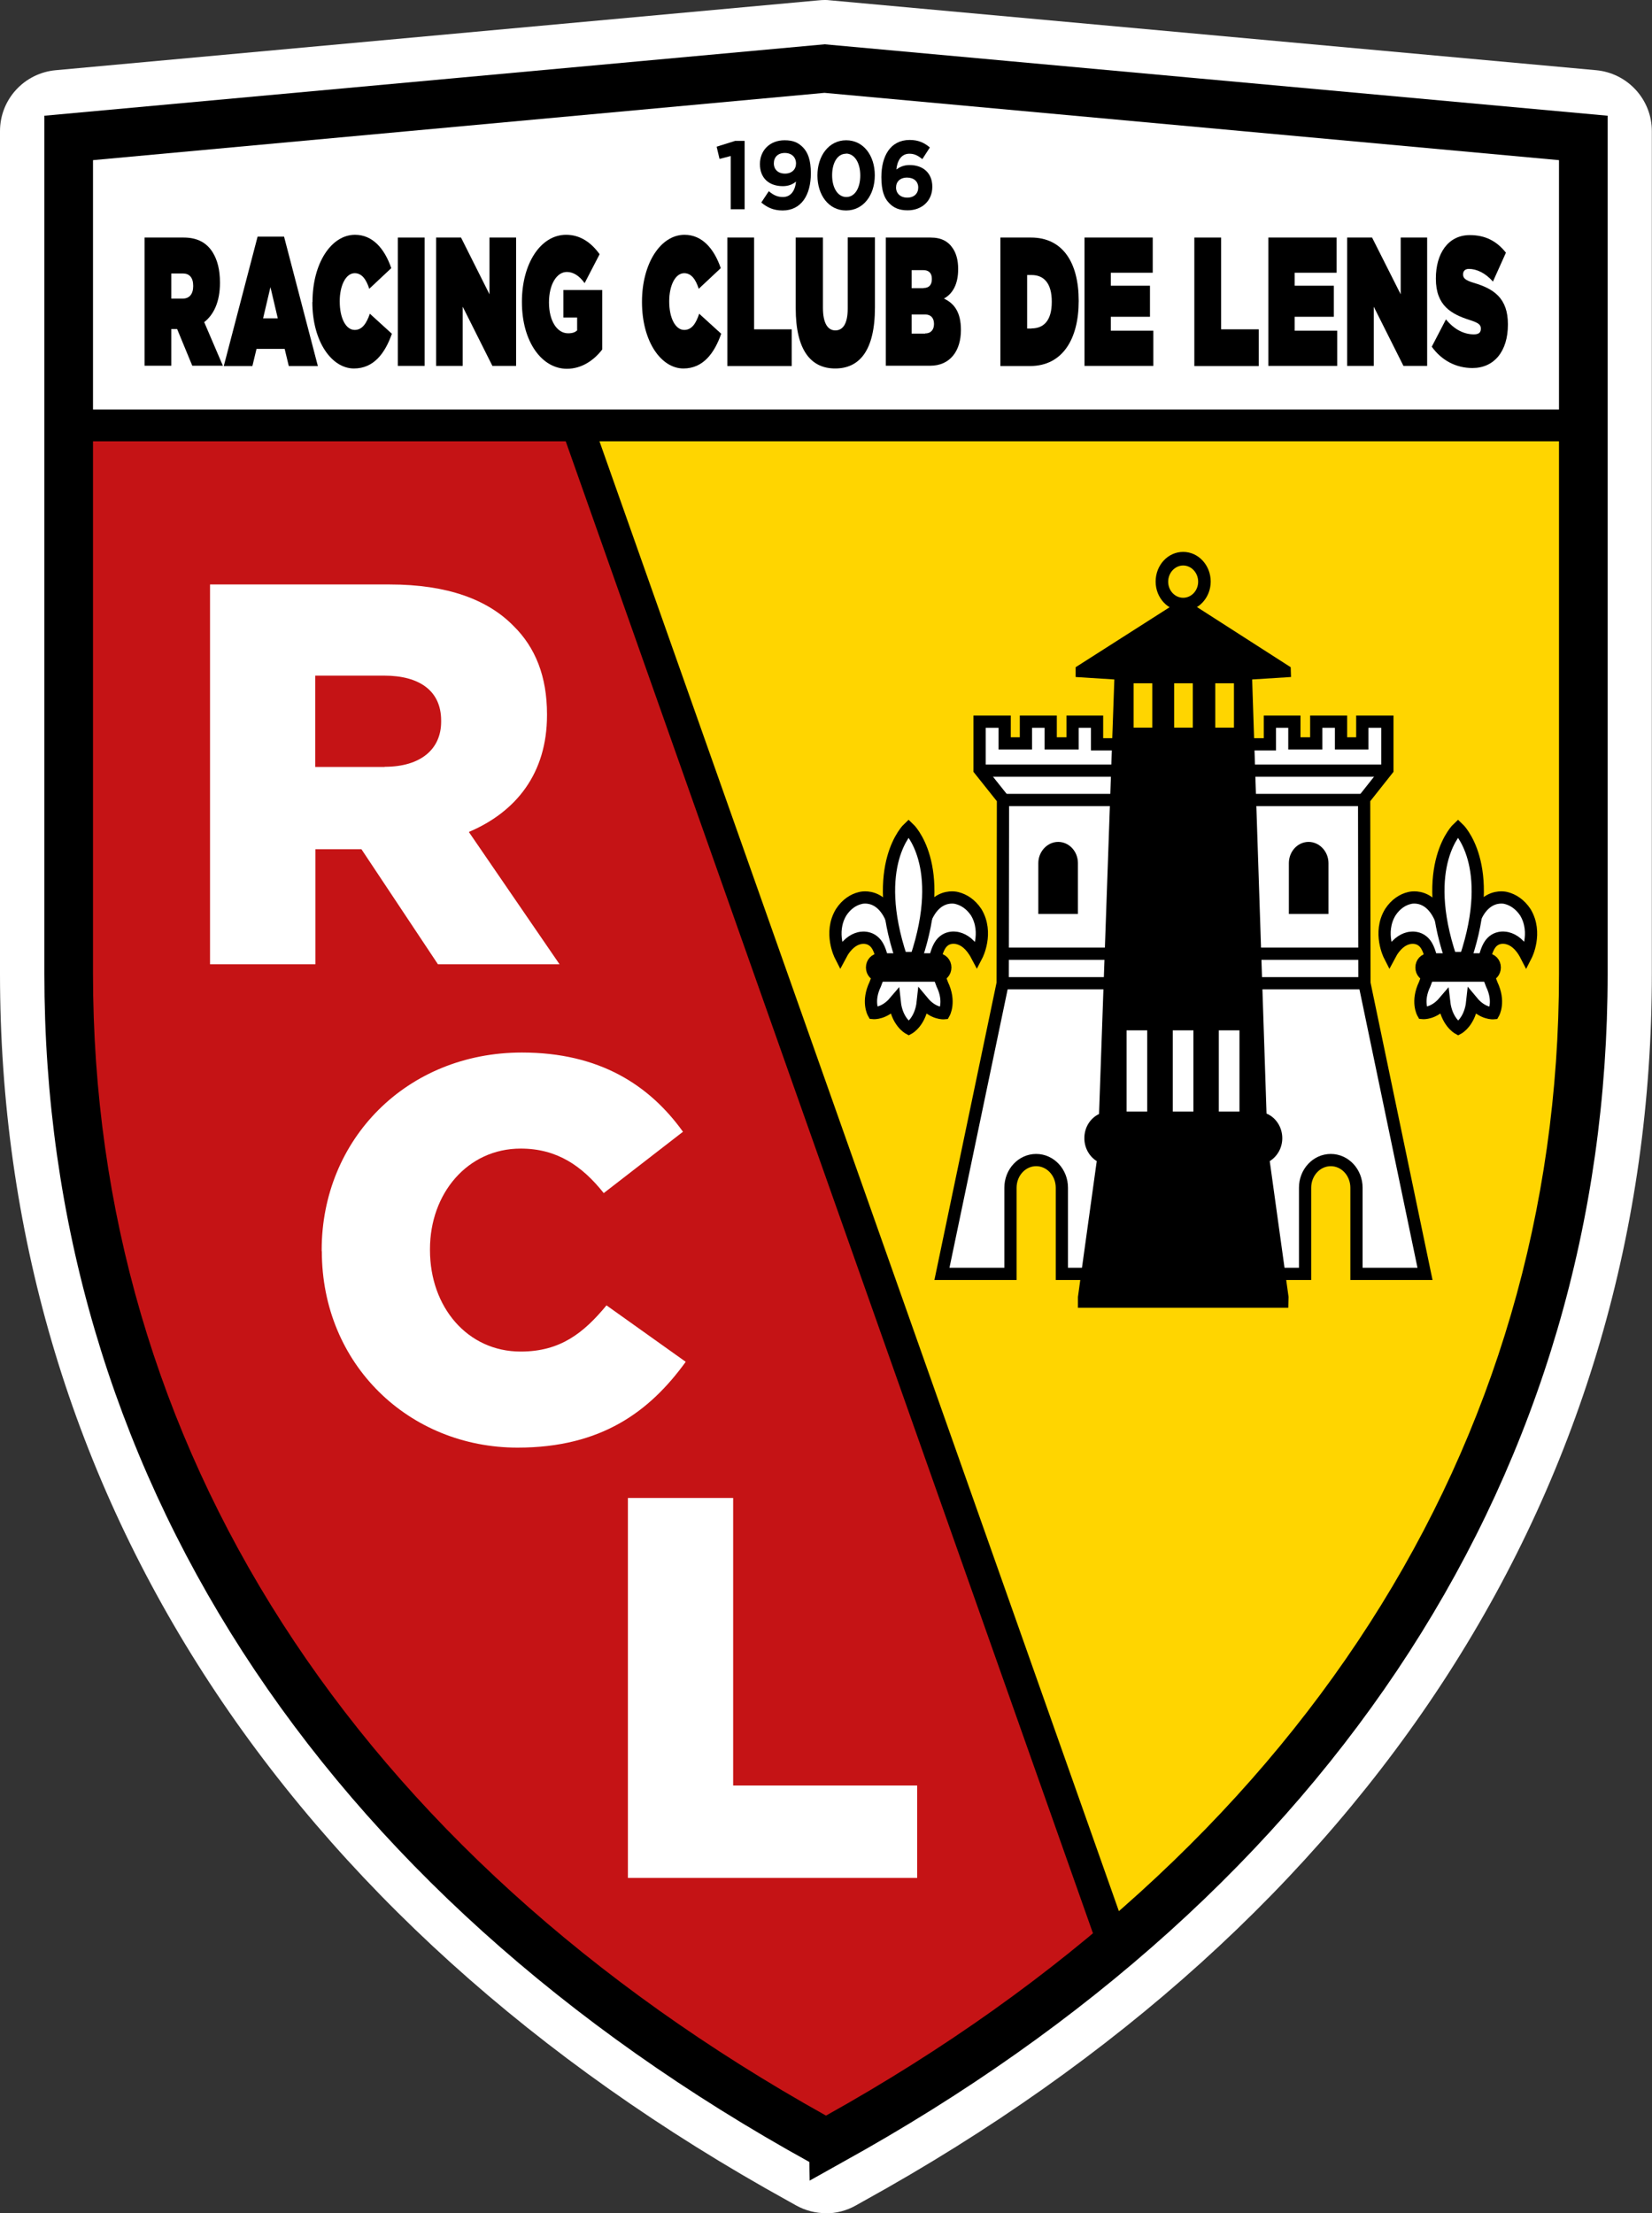 <?xml version="1.0" encoding="UTF-8"?>
<svg id="Calque_2" data-name="Calque 2" xmlns="http://www.w3.org/2000/svg" viewBox="0 0 108 144.69">
  <rect x="0" y="0" width="108" height="144.69" fill="#333333" stroke="none"/>
  <defs>
    <style>
      .cls-1 {
        fill: #ffd500;
      }

      .cls-1, .cls-2, .cls-3, .cls-4 {
        stroke-width: 0px;
      }

      .cls-5 {
        stroke-width: 2.2px;
      }

      .cls-5, .cls-6, .cls-7, .cls-8, .cls-9 {
        stroke: #000;
      }

      .cls-3, .cls-7 {
        fill: #fff;
      }

      .cls-6 {
        stroke-width: 2.08px;
      }

      .cls-6, .cls-9 {
        fill: none;
      }

      .cls-7, .cls-9 {
        stroke-width: .8px;
      }

      .cls-4 {
        fill: #c51315;
      }

      .cls-8 {
        stroke-width: .64px;
      }
    </style>
  </defs>
  <g id="Calque_1-2" data-name="Calque 1">
    <g>
      <path class="cls-3" d="M54,144.69c-.67,0-1.34-.17-1.94-.5l-.5-.28C18.31,125.55,0,97.05,0,63.66V8.57c0-2.07,1.58-3.79,3.64-3.98L53.54.02c.12-.01.24-.02.36-.02s.24,0,.36.02l50.09,4.57c2.06.19,3.64,1.92,3.64,3.98v55.09c0,33.39-18.31,61.89-51.57,80.26l-.48.27c-.61.34-1.28.51-1.95.51Z"/>
      <g>
        <path class="cls-5" d="M54,140.69l-.5-.28C21.58,122.79,4,95.53,4,63.66V8.57L53.91,4l50.09,4.57v55.09c0,31.87-17.58,59.13-49.5,76.76l-.5.28Z"/>
        <polygon class="cls-3" points="54 5.03 5.04 9.51 5.04 27.81 102.94 27.81 102.96 9.51 54 5.03"/>
        <path class="cls-1" d="M72.69,126.77c21.22-17.9,30.27-40.4,30.27-63.11V27.81H37.72l34.96,98.95Z"/>
        <path class="cls-4" d="M37.72,27.81H5.04v35.84c0,28.51,14.27,56.68,48.96,75.84,7.06-3.9,13.27-8.16,18.69-12.73L37.72,27.81Z"/>
        <line class="cls-6" x1="72.69" y1="126.77" x2="37.72" y2="27.81"/>
        <path class="cls-2" d="M54,140.69l-.5-.28C21.58,122.79,4,95.53,4,63.66V8.57L53.91,4l50.09,4.57v55.09c0,31.87-17.58,59.13-49.5,76.76l-.5.28ZM6.08,10.47v53.19c0,30.91,17.01,57.4,47.92,74.65,30.91-17.25,47.92-43.74,47.92-74.65V10.47l-48.02-4.4L6.08,10.47Z"/>
        <line class="cls-6" x1="5.04" y1="27.81" x2="102.94" y2="27.81"/>
        <g>
          <path class="cls-7" d="M57.5,63.59l-.28.75c-.55,1.14-.12,1.89-.12,1.89,0,0,.71.07,1.39-.73.14,1.31.92,1.73.92,1.73,0,0,.78-.42.92-1.74.68.82,1.39.75,1.39.75,0,0,.43-.75-.12-1.89l-.28-.75h-3.82Z"/>
          <path class="cls-7" d="M61.11,62.8s.09-.56.32-.96c.43-.75,1.21-.5,1.21-.5.36.09.82.37,1.22,1.13,0,0,.77-1.48-.04-2.83-.36-.54-.82-.82-1.26-.93,0,0-1.97-.59-2.44,2.89h-1.44c-.48-3.48-2.44-2.89-2.44-2.89-.43.1-.9.39-1.25.93-.81,1.34-.05,2.83-.05,2.83.4-.76.86-1.04,1.22-1.13,0,0,.77-.24,1.21.5.23.4.32.96.32.96h3.44Z"/>
          <path class="cls-7" d="M59.4,54.14s-2.53,2.36-.48,8.49h.97c2.05-6.13-.49-8.49-.49-8.49Z"/>
          <path class="cls-8" d="M61.31,62.64h-3.81c-.32,0-.57.27-.57.61s.25.61.57.61h3.81c.32,0,.57-.27.57-.61s-.26-.61-.57-.61Z"/>
        </g>
        <g>
          <path class="cls-7" d="M93.42,63.59l-.28.75c-.55,1.14-.12,1.89-.12,1.89,0,0,.71.07,1.39-.73.15,1.31.92,1.73.92,1.73,0,0,.78-.42.92-1.74.68.82,1.39.75,1.39.75,0,0,.43-.75-.12-1.89l-.28-.75h-3.82Z"/>
          <path class="cls-7" d="M97.03,62.8s.09-.56.32-.96c.43-.75,1.21-.5,1.21-.5.36.09.82.37,1.21,1.13,0,0,.76-1.48-.05-2.83-.36-.54-.82-.82-1.25-.93,0,0-1.97-.59-2.45,2.89h-1.44c-.48-3.48-2.44-2.89-2.44-2.89-.43.1-.9.39-1.25.93-.81,1.34-.05,2.83-.05,2.83.4-.76.86-1.04,1.22-1.13,0,0,.78-.24,1.21.5.23.4.32.96.32.96h3.43Z"/>
          <path class="cls-7" d="M95.32,54.14s-2.54,2.36-.48,8.49h.97c2.05-6.13-.49-8.49-.49-8.49Z"/>
          <path class="cls-8" d="M97.23,62.64h-3.81c-.32,0-.57.27-.57.61s.25.61.57.61h3.81c.32,0,.57-.27.57-.61s-.26-.61-.57-.61Z"/>
        </g>
        <g>
          <path class="cls-7" d="M85.32,83.28v-5.63c0-1,.75-1.81,1.68-1.81s1.68.81,1.68,1.81v5.63h4.48l-3.96-19-.02-12.04,1.52-1.92v-3.14h-1.64v1.42h-1.39v-1.42h-1.62v1.42h-1.43v-1.42h-1.6v1.48h-11.3v-1.48h-1.6v1.42h-1.43v-1.42h-1.62v1.42h-1.39v-1.42h-1.64v3.14l1.53,1.92-.02,12.04-3.97,19h4.48v-5.63c0-1,.75-1.81,1.68-1.81s1.68.81,1.68,1.81v5.63h15.9Z"/>
          <path class="cls-2" d="M84.26,59.75v-3.32c0-.77.58-1.39,1.29-1.39s1.3.63,1.3,1.39v3.32h-2.59Z"/>
          <line class="cls-9" x1="89.13" y1="64.28" x2="65.57" y2="64.28"/>
          <path class="cls-2" d="M84.24,84.79l-1.23-8.88c.48-.3.82-.85.82-1.5,0-.73-.43-1.36-1.03-1.61l-.94-28.38,2.54-.16-.02-.64-7.01-4.5-7.05,4.5v.64l2.53.16-1,28.41c-.57.27-.96.87-.96,1.58,0,.64.33,1.2.81,1.5l-1.23,8.88v.71h13.75l.02-.71Z"/>
          <rect class="cls-1" x="74.11" y="44.67" width="1.22" height="2.9"/>
          <rect class="cls-1" x="76.76" y="44.67" width="1.22" height="2.9"/>
          <rect class="cls-1" x="79.45" y="44.67" width="1.22" height="2.9"/>
          <path class="cls-2" d="M75.55,38.02c0,1.07.81,1.93,1.8,1.93s1.8-.87,1.8-1.93-.8-1.94-1.8-1.94-1.8.87-1.8,1.94ZM76.37,38.03c0-.58.44-1.06.98-1.06s.98.48.98,1.06-.44,1.05-.98,1.05c-.54,0-.98-.47-.98-1.05Z"/>
          <rect class="cls-3" x="73.65" y="67.36" width="1.35" height="5.31"/>
          <rect class="cls-3" x="79.68" y="67.36" width="1.35" height="5.31"/>
          <rect class="cls-3" x="76.67" y="67.36" width="1.35" height="5.31"/>
          <line class="cls-9" x1="64.07" y1="50.38" x2="90.62" y2="50.38"/>
          <line class="cls-9" x1="65.52" y1="52.3" x2="89.13" y2="52.3"/>
          <line class="cls-9" x1="65.52" y1="62.35" x2="89.13" y2="62.35"/>
          <path class="cls-2" d="M70.47,59.75v-3.32c0-.77-.58-1.39-1.29-1.39s-1.3.63-1.3,1.39v3.32h2.59Z"/>
        </g>
        <path class="cls-3" d="M13.72,38.21h11.75c3.8,0,6.42,1,8.09,2.7,1.45,1.42,2.2,3.33,2.2,5.78v.07c0,3.8-2.02,6.32-5.11,7.63l5.93,8.65h-7.95l-5-7.52h-3.01v7.52h-6.89v-24.83ZM25.15,50.13c2.34,0,3.69-1.14,3.69-2.95v-.07c0-1.95-1.42-2.94-3.72-2.94h-4.51v5.97h4.54Z"/>
        <path class="cls-3" d="M21.03,81.79v-.07c0-7.24,5.57-12.91,13.09-12.91,5.07,0,8.34,2.13,10.53,5.18l-5.18,4.01c-1.42-1.78-3.05-2.91-5.43-2.91-3.48,0-5.93,2.94-5.93,6.57v.07c0,3.72,2.45,6.63,5.93,6.63,2.59,0,4.11-1.21,5.61-3.02l5.18,3.69c-2.34,3.23-5.5,5.61-10.99,5.61-7.09,0-12.8-5.43-12.8-12.84Z"/>
        <path class="cls-3" d="M41.05,97.93h6.88v18.8h12.03v6.04h-18.91v-24.84Z"/>
        <g>
          <path class="cls-2" d="M48.05,9.21h.63v4.47h-.91v-3.48l-.73.19-.19-.8,1.21-.38Z"/>
          <path class="cls-2" d="M51.16,13.76c-.62,0-1.03-.22-1.39-.52l.49-.74c.31.26.57.38.92.38.52,0,.8-.41.86-1.01-.21.18-.49.3-.86.3-.91,0-1.5-.53-1.5-1.44s.66-1.56,1.61-1.56c.57,0,.9.15,1.22.48.3.32.5.8.5,1.68,0,1.44-.64,2.43-1.85,2.43ZM51.31,10c-.46,0-.72.28-.72.68s.28.67.73.67.72-.28.72-.66c0-.4-.27-.69-.74-.69Z"/>
          <path class="cls-2" d="M55.31,13.76c-1.13,0-1.87-1-1.87-2.29s.75-2.3,1.88-2.3,1.87,1,1.87,2.29c0,1.3-.75,2.3-1.88,2.3ZM55.31,10.05c-.56,0-.91.59-.91,1.41s.37,1.42.93,1.42.91-.59.91-1.41-.37-1.43-.93-1.43Z"/>
          <path class="cls-2" d="M60.31,10.41c-.28-.22-.5-.36-.86-.36-.52,0-.79.44-.85,1.03.21-.15.46-.29.87-.29.84,0,1.48.49,1.48,1.42s-.69,1.54-1.61,1.54c-.55,0-.92-.16-1.22-.48-.31-.32-.5-.8-.5-1.69,0-1.38.59-2.43,1.85-2.43.57,0,.95.18,1.32.49l-.49.76ZM59.3,11.61c-.46,0-.72.27-.72.65s.28.66.73.66.72-.27.72-.66-.28-.65-.73-.65Z"/>
        </g>
        <path class="cls-2" d="M9.45,15.53h2.56c.93,0,1.52.37,1.89.96.31.5.48,1.13.48,1.99v.02c0,1.22-.4,2.07-1.03,2.56l1.22,2.85h-2l-.99-2.4h-.38v2.4h-1.75v-8.39h0ZM11.96,19.52c.42,0,.67-.3.67-.81v-.03c0-.54-.26-.8-.66-.8h-.77v1.64s.76,0,.76,0Z"/>
        <path class="cls-2" d="M16.84,15.47h1.73l2.21,8.46h-1.9l-.27-1.12h-1.84l-.27,1.12h-1.87l2.21-8.46ZM18.16,20.81l-.48-2.04-.48,2.04h.95Z"/>
        <path class="cls-2" d="M20.43,19.75v-.02c0-2.51,1.22-4.38,2.78-4.38,1.15,0,1.93.9,2.37,2.18l-1.44,1.35c-.19-.59-.47-1.02-.95-1.02-.59,0-.98.82-.98,1.83v.02c0,1.09.4,1.86.98,1.86.49,0,.77-.43.99-1.06l1.44,1.31c-.44,1.25-1.17,2.27-2.48,2.27-1.45,0-2.72-1.75-2.72-4.35Z"/>
        <path class="cls-2" d="M26.01,15.53h1.75v8.39h-1.75v-8.39Z"/>
        <path class="cls-2" d="M28.5,15.53h1.64l1.86,3.71v-3.71h1.74v8.39h-1.55l-1.94-3.87v3.87h-1.74v-8.39h0Z"/>
        <path class="cls-2" d="M34.12,19.75v-.02c0-2.51,1.23-4.38,2.89-4.38.9,0,1.62.48,2.19,1.27l-.98,1.89c-.34-.47-.73-.73-1.16-.73-.68,0-1.17.84-1.17,1.98v.02c0,1.19.52,2.01,1.25,2.01.3,0,.46-.07.59-.19v-.84h-.9v-1.8h2.54v3.89c-.57.74-1.37,1.26-2.31,1.26-1.63,0-2.94-1.76-2.94-4.36Z"/>
        <path class="cls-2" d="M41.97,19.75v-.02c0-2.51,1.22-4.38,2.78-4.38,1.15,0,1.93.9,2.37,2.18l-1.44,1.35c-.19-.59-.47-1.02-.95-1.02-.59,0-.98.82-.98,1.83v.02c0,1.09.41,1.86.98,1.86.5,0,.77-.43.98-1.06l1.44,1.31c-.44,1.25-1.17,2.27-2.47,2.27-1.45,0-2.71-1.75-2.71-4.35Z"/>
        <path class="cls-2" d="M47.54,15.53h1.76v6h2.46v2.4h-4.21v-8.39h0Z"/>
        <path class="cls-2" d="M52.02,20.16v-4.63h1.78v4.59c0,1.04.33,1.48.81,1.48s.81-.41.81-1.43v-4.65h1.78v4.57c0,2.87-1.04,4-2.6,4s-2.58-1.15-2.58-3.94Z"/>
        <path class="cls-2" d="M57.9,15.53h2.93c.73,0,1.18.26,1.49.75.19.3.32.73.32,1.3v.02c0,1-.37,1.61-.93,1.92.67.31,1.11.89,1.11,2.04v.02c0,1.34-.69,2.33-2.01,2.33h-2.9v-8.39h0ZM60.37,18.83c.37,0,.55-.21.55-.58v-.02c0-.37-.19-.57-.56-.57h-.76v1.18s.77,0,.77,0ZM60.48,21.8c.38,0,.58-.25.58-.61v-.02c0-.36-.19-.61-.57-.61h-.89v1.25s.88,0,.88,0Z"/>
        <path class="cls-2" d="M65.4,15.53h2c2.08,0,3.12,1.64,3.12,4.13v.02c0,2.49-1.06,4.25-3.18,4.25h-1.94v-8.39ZM67.44,21.47c.8,0,1.32-.52,1.32-1.73v-.02c0-1.21-.52-1.74-1.32-1.74h-.29v3.5h.29Z"/>
        <path class="cls-2" d="M70.89,15.53h4.47v2.3h-2.74v.85h2.56v2.03h-2.56v.91h2.78v2.3h-4.5v-8.39h0Z"/>
        <path class="cls-2" d="M78.08,15.53h1.75v6h2.46v2.4h-4.21v-8.39h0Z"/>
        <path class="cls-2" d="M82.91,15.53h4.47v2.3h-2.74v.85h2.56v2.03h-2.56v.91h2.78v2.3h-4.5v-8.39Z"/>
        <path class="cls-2" d="M88.06,15.53h1.64l1.87,3.71v-3.71h1.73v8.39h-1.55l-1.94-3.87v3.87h-1.74v-8.39Z"/>
        <path class="cls-2" d="M93.6,22.67l.93-1.79c.57.7,1.22.98,1.83.98.32,0,.45-.13.45-.36v-.03c0-.24-.16-.37-.73-.55-1.18-.38-2.21-.92-2.21-2.7v-.02c0-1.6.78-2.83,2.22-2.83,1.01,0,1.76.39,2.36,1.15l-.85,1.89c-.5-.58-1.09-.83-1.57-.83-.26,0-.38.15-.38.35v.02c0,.23.14.37.69.54,1.34.39,2.24,1.02,2.24,2.71v.02c0,1.76-.91,2.84-2.32,2.84-1.05,0-2.01-.48-2.67-1.41Z"/>
      </g>
    </g>
  </g>
</svg>